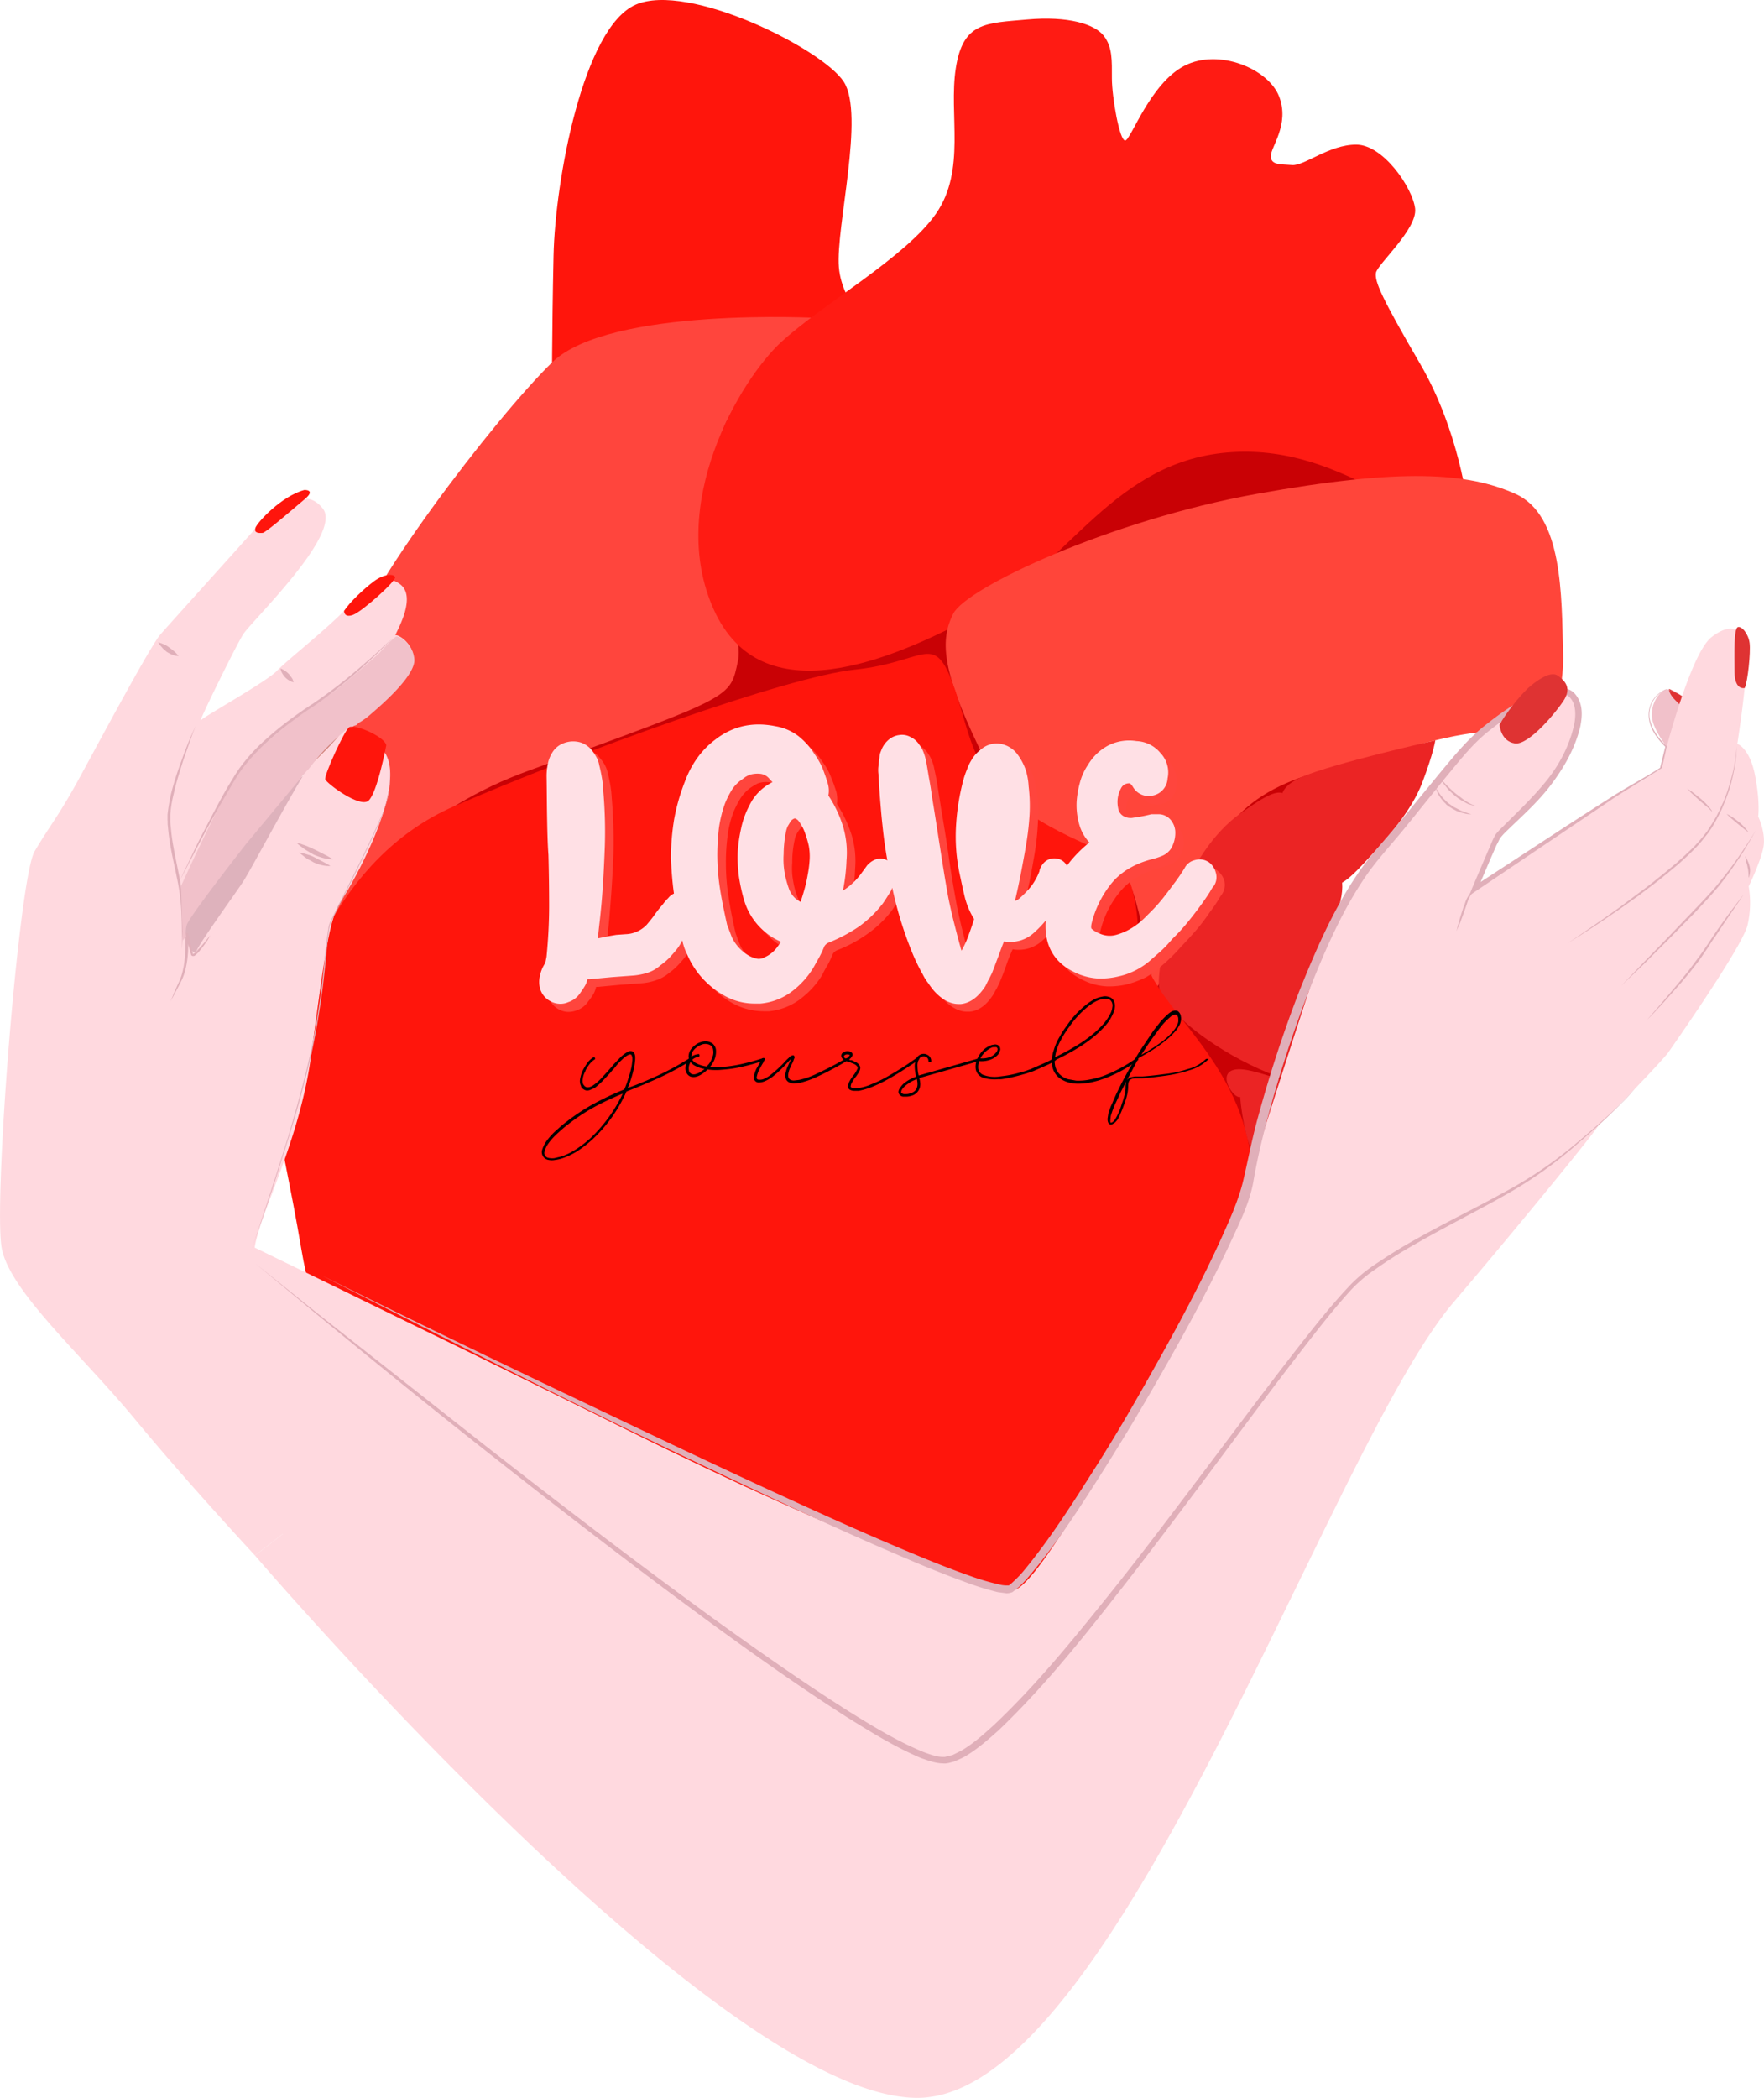 <svg xmlns="http://www.w3.org/2000/svg" width="760.4" height="903.9" viewBox="-0.004 -0.024 760.393 903.927" style=""><g><title>love54_333265188</title><g data-name="Layer 2"><g fill-rule="evenodd"><path d="M296.5 109.1s-38.1 93.3-90.4 173.9-85.5 160.9-85.5 160.9 132.7 167 226.8 167-39.4 107-25.2 119 48.9 35.8 92 24.2S561.6 597.5 569 566.4s0-158.3-6.4-176.7 24.1-12 45.3-79.1S634 213.7 586 174.1s-208.7-29.7-238.6-33.5-50.9-31.5-50.9-31.5z" fill="#c90105"></path><path d="M379.3 145.5s-16.3-13.4-17.7-30.4 11.3-65.7 2.1-79.9S296.6-7.9 274 2s-34.7 75.6-35.4 108.2-.7 60-.7 60l141.4-24.7z" fill="#ff150c"></path><path d="M353.1 137s-90.3-5-115.1 19.1-83.5 101.1-87 123.7-4.3 55.8-6.4 67.1-31.1 37.5-34.6 65.1 4.6 33.2 11.6 31.8 17-79.2 106.1-111.7 86.9-31.1 90.4-47.4-24-74.9-2.1-108.1 37.1-39.6 37.1-39.6z" fill="#ff453d"></path><path d="M632.7 218.3s-3.6-32.5-20.5-61.5-19.6-35.5-19.1-39.2 18-18.9 16.9-27.8-13.7-27.5-25.4-27.5-22.3 9.2-27.6 8.8-9.2 0-9.2-3.9 8.2-13.6 3.6-25.6-26-20.9-40.8-13.3-23 31.7-25.5 32.2-5.8-18.9-5.8-26.7.3-13.6-3.6-18.5-15.2-8.5-33-6.9-27.6 1-30.7 21 4.5 43.8-8.5 62.6-49 39-66.8 55.4-49.5 70-29 115.3 75.6 22.6 114.5 1.4 58-66.1 108.8-69.3 79.6 37.5 101.7 23.5z" fill="#ff1b13"></path><path d="M662.5 321s-2.8-13.5-51.6 0-72.1 14.1-90.5 49.4-20.5 63-23.3 53.1-7.1-53.8-21.2-56.6-38.9-13.4-54.4-45.9-16.3-45.3-10.6-56.6 67.8-40.3 130.7-51.6 91.2-9.2 111.7 0 19.8 43.9 20.5 68.6-11.3 39.6-11.3 39.6z" fill="#ff453a"></path><path d="M575.7 380.3s.8 3.8 11.5-7.6 21.2-23.1 26-35.8 5.5-17.9 5.5-17.9-44.5 10-57.6 15.8-8.7 12.3-3.7 19.6 7.7 17.8 18.3 25.9z" fill="#eb2424"></path><path d="M596.4 466.9s6.4-27.9-4.2-42.4-18.2-22.9-14.9-34.3.8-19.3-12-33.2-7.1-23.4-30.8-6.4-35.1 57.6-35 73.5 62.3 57 96.9 42.8z" fill="#eb2424"></path><path d="M310.2 726.3s-25.5-19.8-83.5-56.5-87.6-77.1-96.8-131.5-18.4-78.2-9.3-94.4 22.6-73.7 75.3-96.6 142.9-55.7 172.6-58.8 33.7-16 41.8 4.9 6.8 39.5 33 57 40.1 14.1 45 33.7-1.8 21.7 11.5 42 46.1 48.3 39 95.6-58 147.7-109.6 178.8-104.6 34.7-119 25.8z" fill="#ff150c"></path><path d="M534.6 472.6c-2.6 1.1-10.2-10-2.5-11.7s24.6 7.9 43.2 8.8 33.5-5.2 34.2 3.6-8.9 7.8-9.6 19.4-17.6 95.5-34.6 123.7-25.4 43.9-43.8 74.2-43.5 71.8-73.9 80.3-53.7-3.6-83.7-15.9-42.8-21.5-35.4-24.6 37.7 3 84.9-21.2 71.2-62.4 85.4-88.7 27.8-45.1 36.2-81.6 5.4-39 2.8-48.1a99 99 0 0 1-3.2-18.2z" fill="#eb2424"></path></g><path d="M748.9 320.5s-27.4-23.9-30.4-23.5-7.4 6.4-6.3 12.8 9.8 16.7 9.8 16.7z" fill="#f1c1ca"></path><path d="M719.5 296.8s-.3 1.1 1.3 3.3 8.8 8.7 9.8 8.3 1.8-2.2 1-3.3a44.7 44.7 0 0 0-12.1-8.3z" fill="#df3333"></path><path d="M530.8 531.9s23.2-74.6 37.6-117.6c12.3-36.6 59.4-93 75.8-102.8s25.9-24.9 34.4-10.9-17.4 47.3-27.9 54.4c-8.7 5.8-14.8 27.7-14.8 27.7s52.7-36.6 63.2-41.7a102.2 102.2 0 0 0 16.9-10s12-49.1 21.9-56.6 14.2-2.1 14.9 7.4-3.9 38.7-3.9 38.7 5.3 1.7 7.6 13.4 1.4 17.9 1.4 17.9 3.5 7.2 2.2 13.5-6.3 16.6-6.3 16.6a42.2 42.2 0 0 1-.5 16.7c-2.2 9.5-34.4 55.2-34.4 55.2s-7.6 9.3-32.8 34-46.8 40.6-52.2 45.8c-11.3 10.9-31.1 40.3-31.1 40.3z" fill="#ffd9df"></path><path d="M627.9 401.1l.3-.8 1-2.2c.7-1.8 1.6-4.3 2.5-6.8l.6-1.8.6-1.8c.5-1.1 1.1-2 1.6-2.9l1.3-2 .5-.7a22.1 22.1 0 0 0-2.2 2.4 12.9 12.9 0 0 0-2.6 4.7 13.4 13.4 0 0 1-.7 1.8c-.8 2.5-1.6 5-2.1 6.9a15.8 15.8 0 0 0-.6 2.3 3.2 3.2 0 0 0-.2.9z" fill="#e0afb9"></path><path d="M675.9 406.3s6.3-3.8 15.4-9.9l7.3-5 8-5.7 8.4-6.4 2.1-1.7 2.1-1.7 4.2-3.5c2.7-2.4 5.4-4.9 7.9-7.5a44.7 44.7 0 0 0 3.5-4.1l1.6-2 1.5-2.2c.4-.7.9-1.4 1.3-2.2l1.2-2.2a22.6 22.6 0 0 0 1.1-2.2 20 20 0 0 0 1-2.1l.9-2.2a18 18 0 0 0 .8-2.1 38.4 38.4 0 0 0 1.4-4 70 70 0 0 0 1.8-7.3 54.4 54.4 0 0 0 .9-5.7 31 31 0 0 0 .3-5 36.1 36.1 0 0 1-.5 5 51.8 51.8 0 0 1-1 5.6c-.5 2.2-1.2 4.6-2 7.2a38.4 38.4 0 0 1-1.4 4l-.8 2.1-1 2.1a20 20 0 0 1-1 2.1l-1.1 2.2c-.9 1.4-1.6 2.8-2.6 4.2l-1.4 2.2-1.6 2c-1.1 1.4-2.3 2.7-3.5 4s-5.2 5-7.9 7.4l-4.2 3.5-2.1 1.7-2.1 1.7c-2.8 2.3-5.6 4.4-8.3 6.4l-7.9 5.9-7.2 5.1-10.9 7.5z" fill="#e0afb9"></path><path d="M698.9 424.7l2.7-2.6 7.3-7c2.9-3 6.4-6.4 10.1-10.1l11.4-11.6 5.7-6.1c1.8-2 3.6-4 5.3-6.1s3.1-4 4.5-6 2.7-3.8 3.8-5.5c2.3-3.5 4.1-6.5 5.3-8.6l1.9-3.4-2 3.3c-1.3 2-3.2 4.9-5.6 8.4s-5.3 7.3-8.6 11.3c-1.6 2-3.4 4-5.3 6s-3.7 4-5.7 6l-11.3 11.8-9.9 10.2z" fill="#e0afb9"></path><path d="M710.1 439.3l2.1-2.1 5.3-5.7 7.2-8.1 4-4.8 3.9-5 3.6-5.3c1.1-1.8 2.2-3.5 3.4-5.1 2.2-3.3 4.2-6.4 6.1-9.1l6-8.8-1.8 2.3-4.7 6.2c-1.8 2.6-4.1 5.6-6.3 8.9l-3.4 5.1c-1.2 1.8-2.4 3.5-3.7 5.2l-3.8 5.1-3.9 4.8-7 8.3z" fill="#e0afb9"></path><path d="M752.1 296.4s-4.3 1.3-4.4-6.8-.3-18.8 1.4-19.4 4.6 2.9 5.1 6.9-.8 16.5-2.1 19.3z" fill="#df3333"></path><path d="M738 349.7a1.5 1.5 0 0 0-.2-.6l-1-1.3a30.5 30.5 0 0 0-3.6-3.6l-4-3.2-1.4-.9-.5-.4.4.5 1.1 1.2 3.8 3.5 3.8 3.2 1.2 1.2z" fill="#e0afb9"></path><path d="M620.7 335.1a4.6 4.6 0 0 0 .4.8l1.3 1.9 2 2.5 2.7 2.5 1.5 1.2 1.6 1 2.8 1.5 2.3.6h.8l-.8-.2a10.5 10.5 0 0 1-2-.9 29.2 29.2 0 0 1-2.7-1.7l-1.4-1.1-1.5-1.1a57.1 57.1 0 0 1-7-7z" fill="#e0afb9"></path><path d="M618.7 339.1l.3.8.9 2.2a19.3 19.3 0 0 0 1.9 2.7 8.6 8.6 0 0 0 1.3 1.4 2.3 2.3 0 0 0 .7.7l.8.6 1.6 1 1.7.9a14.6 14.6 0 0 0 3.2 1 7.4 7.4 0 0 0 2.3.4h.9a25 25 0 0 1-3.1-1 14.5 14.5 0 0 1-2.9-1.3l-1.6-.8-1.6-1.1-.7-.5-.7-.6-1.3-1.3a19.8 19.8 0 0 1-2-2.5l-1.3-2z" fill="#e0afb9"></path><path d="M753.7 358.6a10.7 10.7 0 0 0-1.2-1.6 21 21 0 0 0-3-2.9 29.4 29.4 0 0 0-3.5-2.5 9.3 9.3 0 0 0-1.7-.9l1.4 1.4 3.2 2.7 3.2 2.6z" fill="#e0afb9"></path><path d="M753.7 378.2a2.9 2.9 0 0 0 .5-1.4 7.8 7.8 0 0 0 .2-1.6v-.9c-.1-.3-.1-.6-.2-.9a8.4 8.4 0 0 0-.5-1.7l-.6-1.4a14.5 14.5 0 0 0-.8-1.4s.1.7.3 1.5a8 8 0 0 0 .3 1.5 10.5 10.5 0 0 1 .4 1.7 12.5 12.5 0 0 1 .4 3.1 6 6 0 0 1 0 1.5z" fill="#e0afb9"></path><path d="M79.6 522.9s112.1 54.3 190.7 93.2c96.3 47.8 161.9 71.4 167.7 68.7 18.6-8.7 95.6-161.9 95.6-161.9l69.2 51s-116.4 213-131.1 248.4-25.9 34.8-58.3 32.7-283.1-166.7-283.1-166.7z" fill="#ffd9df"></path><path d="M117.2 344.8s18.4-18.2 21.1-9.4-50.4 77.5-54.4 78-11.9-19.1 1.4-35.5 31.9-33.1 31.9-33.1z" fill="#deb2bc"></path><path d="M58.5 611.9c23.1 27.9 51.4 58.3 51.4 58.3l80.1-62s-74.9-52.6-79.8-63.7 17.9-45.3 23.9-89.7 7.8-59 12.9-66.6 27.9-47.9 19.3-63.2c-4.7-8.2-10.7-10.9-16.6-9.7l4.7-4.4a21.1 21.1 0 0 0 4.3-3c6.1-5.1 20.2-17.5 19.6-24.4s-6.9-10.2-7.8-9.8 9.6-15.8 2.2-21.8-15.4 1.9-23.6 10.5-25.2 21.9-29.7 26.6-31.3 19.6-32.8 21.3 14.7-31.4 18.2-37 42.8-43.2 34.4-54.1-21.4-.1-32.3 12.1-33.6 37.3-37.8 42.1-25.2 44-34.5 61.1-12.9 20.8-19.7 32.3S-3.1 519.5.8 538.2s34.7 45.8 57.7 73.7zM80.3 398c1-2.9 13.1-18.9 25.4-34.8l27-32.4c-9.3 15-24.7 44.2-28 49.2s-18 25.3-19.8 29.3-6.5-5.6-4.6-11.3z" fill="#ffd9df"></path><path d="M84.3 312.8l-1.7 3.8c-1.1 2.5-2.6 6.1-4.1 10.4-.8 2.2-1.7 4.6-2.5 7.1s-1.6 5.2-2.3 8a78.6 78.6 0 0 0-1.5 8.9v2.3c.1.8 0 1.6.1 2.3s.3 3.1.5 4.6c.8 6.2 2.3 12.2 3.4 17.8.6 2.8 1.1 5.6 1.4 8.2s.5 5.1.6 7.4c.2 4.6.2 8.4.2 11.1v4.2s.1-1.5.2-4.2.4-6.5.3-11.2c-.1-2.3-.1-4.8-.4-7.4a83 83 0 0 0-1.2-8.3c-1.1-5.7-2.5-11.7-3.3-17.7-.2-1.6-.3-3.1-.5-4.6a17 17 0 0 1-.1-2.2V351a50.9 50.9 0 0 1 1.4-8.7c.6-2.7 1.3-5.4 2.1-8s1.5-4.9 2.2-7.1l3.7-10.5z" fill="#e0afb9"></path><path d="M146.2 316.7l-2 1.5a32.7 32.7 0 0 0-4.2 3.7 20.9 20.9 0 0 0-2 2.2 7.6 7.6 0 0 0-.8 1.1 6.1 6.1 0 0 0-.7 1 20.5 20.5 0 0 0-1.4 2.1 19.9 19.9 0 0 0 1.9-1.7l.8-.8 1-1 2.1-2.1c1.4-1.4 2.7-2.9 3.7-4a19 19 0 0 0 1.6-2z" fill="#cf8078"></path><path d="M131.2 211.1s5.1-.2.2 3.9-16.8 14.5-18.2 14.6-3.9.2-3.1-2.2 11.3-13.7 21.1-16.3z" fill="#ff150c"></path><path d="M148.3 263.2s-.1 3.2 3.9 1.7 18.6-14.6 18.1-16.2-4.8-1.5-9.2 1.8-10.3 8.9-12.8 12.7z" fill="#ff150c"></path><path d="M90.6 403l-1.4 1.7a52 52 0 0 1-3.8 4.4 8 8 0 0 1-1.3 1.3l-.7.6h-.3v-.3l-.2-.5a4.3 4.3 0 0 0-.2-1.1c-.2-.7-.3-1.4-.5-2.2a33.5 33.5 0 0 0-1.1-4.6H81c0-.1 0-.1-.1-.2h-.1c0-.1-.1-.1-.2-.1s-.4 0-.6.1v.2c-.1.3-.1.2-.1.3v4.4a57.4 57.4 0 0 1-.7 9.3c-.3 1.4-.6 2.8-1 4.1a30 30 0 0 1-1.5 3.6c-1 2.2-1.8 4-2.3 5.3l-.9 2.1 1.1-2 2.7-5.1a30.1 30.1 0 0 0 1.7-3.6 25.8 25.8 0 0 0 1.2-4.2 42.5 42.5 0 0 0 .9-9.5v-4.2c-.1 0 0-.2-.1.1h-.9c.5 1.4.8 2.9 1.2 4.4s.3 1.4.5 2.1l.3 1.1.2.5a.8.8 0 0 0 .2.6.9.9 0 0 0 .9.3.8.8 0 0 0 .6-.2l.8-.7a8.3 8.3 0 0 0 1.3-1.4c1.6-1.9 2.7-3.6 3.5-4.7z" fill="#e0afb9"></path><path d="M68.2 276.7l1.7.6 1.6.7.8.5.8.6a21.3 21.3 0 0 1 2.7 2.2l1.2 1.3a4.8 4.8 0 0 1-1.8-.2 12.8 12.8 0 0 1-3.4-1.6l-.8-.7-.7-.6-1.1-1.3a6.3 6.3 0 0 1-1-1.5z" fill="#e0afb9"></path><path d="M127.9 363.2a10.3 10.3 0 0 1 2.6.7 17.2 17.2 0 0 1 2.6 1l1.4.6 1.5.7 5.1 2.6 2.4 1.4a11.7 11.7 0 0 1-2.8-.2 27.1 27.1 0 0 1-5.7-1.9l-1.4-.8-1.3-.8a15.2 15.2 0 0 1-2.3-1.6 16.6 16.6 0 0 1-2.1-1.7z" fill="#e0afb9"></path><path d="M129 367.3a13.1 13.1 0 0 1 2.3.5l2.3.7 1.2.5 1.2.6 4.4 2.3a14.4 14.4 0 0 1 2 1.2 11 11 0 0 1-2.4-.1 18 18 0 0 1-4.9-1.5l-1.2-.7-1.2-.6a15.6 15.6 0 0 1-1.9-1.4 16.6 16.6 0 0 1-1.8-1.5z" fill="#e0afb9"></path><path d="M120.9 288l1.3.6a10.9 10.9 0 0 1 2.2 1.7 15 15 0 0 1 1.7 2.3l.5 1.3a2.9 2.9 0 0 1-1.3-.4 7.6 7.6 0 0 1-2.4-1.7 8.4 8.4 0 0 1-1.6-2.4 6.3 6.3 0 0 1-.4-1.4z" fill="#e0afb9"></path><path d="M178.6 284c.6 6.9-13.6 19.3-19.6 24.4a28.5 28.5 0 0 1-4.3 3l-1.1 1-3.2 1s-8.4 6.8-13.7 13.3l-4.5 5.7.7-1.1-26.9 32.4c-12.4 15.9-24.5 31.9-25.5 34.8a11.9 11.9 0 0 0-.3 5l-1.4 1.7-.8-23.4s20.2-44.5 26.5-51.8 18.1-16.5 21.2-19.3 11.7-8.7 16-11.2 21.9-18.2 21.9-18.2 4.6-5.4 7.2-7.1c1.3-.2 7.2 3.1 7.8 9.8z" fill="#f1c1ca"></path><path d="M169.4 274.8l-4.5 4.1c-2.8 2.7-6.9 6.3-12 10.6a218.1 218.1 0 0 1-17.9 13.6c-3.5 2.2-7 4.7-10.5 7.3s-6.9 5.4-10.2 8.4a75 75 0 0 0-9.1 9.6c-.7.8-1.3 1.7-2 2.6l-1.8 2.7-3.3 5.4c-4.1 7.1-7.6 14-10.7 19.9s-5.3 10.9-7 14.3-2.6 5.5-2.6 5.5l2.8-5.4c1.8-3.4 4.3-8.3 7.4-14.1s6.9-12.6 11.1-19.7c1-1.8 2.1-3.5 3.2-5.3l1.8-2.7 2-2.5a80 80 0 0 1 9-9.4c3.3-3 6.7-5.8 10.1-8.4s6.9-5.1 10.4-7.3a213.6 213.6 0 0 0 17.8-14c5-4.4 8.9-8.2 11.7-10.9z" fill="#e0afb9"></path><path d="M166.5 321.1s-3.9 20.7-7.7 23.9-18-7.5-18.6-9.2 8.1-20.7 10.2-22.4 15.3 3.8 16.1 7.7z" fill="#ff150c"></path><path d="M688.7 485.1a231.4 231.4 0 0 1-57.5 38.8c-14.7 7.4-43.7 30.8-43.7 30.8L438.1 738.3l-3.4 4.1c-7.8 9.4-14 15.5-17.8 16.8-26.8 9.7-226.9-151-226.9-151l-80.1 62s200.8 234.7 286 233.7 176.3-278.8 230.6-342.7c30.5-35.8 66-79.5 62.2-76.1z" fill="#ffd9df"></path><path d="M110.2 544.5l26.4 21.2 70.2 55.3c29.1 22.8 63.3 49.1 100.6 76.3 18.8 13.5 38.3 27.3 58.7 40.2 10.3 6.4 20.8 12.8 32 17.4 2.7 1 5.7 2.1 8.3 2.1h.9l1.1-.3 2.2-.5 3.8-1.9c5.1-3 9.7-7.1 14.2-11.2 17.8-16.8 33.4-36 48.6-54.9s29.5-38 43.4-56.4 27.3-36.4 40.4-53.1c6.5-8.3 13-16.4 19.8-23.7a63.9 63.9 0 0 1 11.2-9.7c4-2.7 8-5.3 12-7.7 15.9-9.4 31.3-16.6 44.4-23.9a176.9 176.9 0 0 0 32-21.9c8.3-6.9 14.5-12.6 18.6-16.7s6.1-6.5 6.1-6.5a73.4 73.4 0 0 1-6 6.6c-4 4.1-10.2 10-18.4 17a179.9 179.9 0 0 1-31.7 22.6c-13.1 7.5-28.4 14.9-44.2 24.3-4 2.4-7.9 4.9-11.8 7.7a60.9 60.9 0 0 0-11 9.4c-6.7 7.4-13 15.4-19.5 23.8-13 16.7-26.3 34.7-40.1 53.2s-28.2 37.6-43.2 56.7-30.6 38.3-48.6 55.5c-4.6 4.1-9.3 8.3-14.8 11.5-1.4.8-3 1.4-4.5 2.1l-2.3.6-1.1.2a7.4 7.4 0 0 1-1.5 0c-3.5-.1-6.4-1.3-9.4-2.3-11.5-4.9-21.9-11.4-32.2-17.8-20.5-13.1-40-27-58.7-40.6-37.3-27.4-71.3-53.9-100.3-76.8s-52.8-42.5-69.5-56.2z" fill="#e0afb9"></path><path d="M138.4 549.4q50.1 24.8 100.7 48.9c33.7 16 67.3 32.2 101.3 47.7 17 7.8 34 15.4 51.2 22.6 8.6 3.6 17.2 7.1 26 10.2a104.7 104.7 0 0 0 13.2 3.9 12 12 0 0 0 3.1.4h1l1.1-.9a52.1 52.1 0 0 0 4.7-4.7c11.8-14.1 21.8-30 31.8-45.7s19.2-31.9 28.3-48.2 17.8-32.8 25.5-49.7c3.8-8.4 7.7-17 9.7-25.6s3.9-18.5 6.4-27.4a555.1 555.1 0 0 1 17.5-53.4c7-17.4 14.4-34.8 25-50.5 5.3-8 11.8-14.7 17.7-21.9l17.7-21.6c6-7.2 11.9-14.6 19.4-20.6s15.1-11.4 24.1-14.9a29.1 29.1 0 0 1 7.2-1.7c2.5-.2 5.5.2 7.6 2.3 4 4.2 3.5 10 2.6 14.5-2.3 9.5-7.1 17.8-12.9 25.4s-12.9 13.7-19.5 20.2a24.6 24.6 0 0 0-2.2 2.5c-.5.9-.9 1.9-1.5 2.9l-2.8 6.4-5.5 12.9-1.6-1.4 40-26.1 20.1-12.9c6.8-4.3 13.8-8 20.5-12.3l-.2.2 2.3-9.4v.3c-3.5-3.5-6.8-7.8-7.2-13a11.8 11.8 0 0 1 7.7-11.9h.1l3.4 1.2c1.1.4 2.1 1.3 3.3 1-1.2.3-2.3-.5-3.4-.9a34 34 0 0 0-3.4-1.2h.1a11.7 11.7 0 0 0-7.5 11.8c.6 4.9 3.8 9.2 7.3 12.6h.2v.2l-2.1 9.4h-.2c-6.7 4.5-13.6 8.3-20.3 12.7L676 357.1l-39.6 26.7-3.1 2.1 1.4-3.5 5.5-12.9 2.8-6.5a32.9 32.9 0 0 1 1.6-3.3 22.6 22.6 0 0 1 2.5-2.8c6.6-6.6 13.4-13 19.2-20.1s10.2-15.5 12.2-24.3c.9-4.3.9-9.2-1.8-12s-7.8-1.4-11.8.1c-8.4 3.4-16.1 8.8-23.3 14.5s-12.8 13.1-18.8 20.3l-17.6 21.8c-5.9 7.2-12.4 14.1-17.4 21.7-10.2 15.3-17.5 32.6-24.3 49.9a545.2 545.2 0 0 0-17.1 53c-2.4 9.1-4.5 17.9-6.1 27.2s-6.1 18.1-10 26.6c-8 17.1-16.8 33.5-26 49.8s-18.7 32.4-28.7 48.2-20.1 31.6-32.4 46a42.6 42.6 0 0 1-5.2 5.2l-1.6 1.2a6.8 6.8 0 0 1-2.5.5l-3.8-.5a119.4 119.4 0 0 1-13.6-4.2c-8.8-3.2-17.5-6.7-26.1-10.4-17.2-7.3-34.2-15-51.1-22.9-33.9-15.8-67.6-31.9-101-48.6s-66.7-33.5-99.9-50.5z" fill="#e0afb9"></path><path d="M646.4 312.3s.5 7.1 6.6 8 18.1-13.9 21-18.4 1.9-7.8-2.5-10.8c-2.5-1.8-7.1.6-11.8 4.5s-11.6 13.3-13.3 16.7z" fill="#df3333"></path><path d="M166.3 325a12.9 12.9 0 0 1 .8 2.4 33.2 33.2 0 0 1 1 7.1 35.9 35.9 0 0 1-1.4 11 100.3 100.3 0 0 1-5.2 13.3c-4.3 9.6-9.9 20.6-15.8 32.4-.7 1.4-1.4 2.9-2.2 4.4s-.7 1.5-1 2.3a21 21 0 0 0-.6 2.4c-.6 3.3-.8 6.8-1.2 10.2-.6 6.9-1.4 13.9-2.4 20.8s-2.2 13.9-3.6 20.6-3.2 13.4-4.9 19.8-3.5 12.4-5.3 18.2l-5.1 16.2c-3.2 10-6.1 18.3-8.1 24.1s-3.2 9.1-3.2 9.1 1.2-3.3 3.1-9.1 4.7-14.2 7.9-24.2l5.1-16.2c1.7-5.8 3.5-11.9 5.2-18.3s3.4-12.9 4.8-19.6 2.6-13.7 3.6-20.7 1.8-13.9 2.4-20.8c.4-3.4.7-6.8 1.3-10.2a9.4 9.4 0 0 1 .6-2.4 17.5 17.5 0 0 1 1.1-2.4c.7-1.5 1.4-2.9 2.2-4.4 5.9-11.8 11.5-22.7 15.8-32.3l3.1-6.9a62.1 62.1 0 0 0 2.3-6.4 38.3 38.3 0 0 0 1.4-10.9 34.4 34.4 0 0 0-.9-7.1z" fill="#e0afb9"></path><g><path d="M527.7 379.3a8.3 8.3 0 0 0-3.1-4.3l-.3-.2a7.7 7.7 0 0 0-5.6-.6 6.9 6.9 0 0 0-4.5 3.6c-1.1 1.8-2.4 3.8-3.9 5.9s-2.8 3.8-4.6 6-3.7 4.4-5.7 6.6l-2.8 2.8a34.9 34.9 0 0 1-5.4 4.2 27 27 0 0 1-7.1 3.2 10.7 10.7 0 0 1-6.8-.5c-2.4-1-3.4-1.8-3.7-2.3s-.3-.8.1-2.4a41.8 41.8 0 0 1 9.1-17.8c4.2-4.7 9.9-7.9 17.2-9.8a33.1 33.1 0 0 0 4.4-1.4 7.8 7.8 0 0 0 3.4-3.1 10.2 10.2 0 0 0 1.6-3.7 10.3 10.3 0 0 0 .2-3.9 7.6 7.6 0 0 0-1.5-4.2 7.2 7.2 0 0 0-5.8-2.9H500a66.2 66.2 0 0 1-7.8 1.5 6.7 6.7 0 0 1-4.5-.8 4.6 4.6 0 0 1-2-3.3 11.7 11.7 0 0 1 1.2-8.6 3.8 3.8 0 0 1 3.3-2.1h.5a7.6 7.6 0 0 1 1.4 1.6 7.7 7.7 0 0 0 8.8 3.6 8.1 8.1 0 0 0 6.1-7.3 12.2 12.2 0 0 0-3.2-11.1 13.4 13.4 0 0 0-10.2-5 20.2 20.2 0 0 0-12.1 1.8 22 22 0 0 0-8.9 8.3 29.8 29.8 0 0 0-3.4 7.8 36.1 36.1 0 0 0-1.4 8.1 28.1 28.1 0 0 0 1.3 10.5 18.9 18.9 0 0 0 4.1 7.1 65.5 65.5 0 0 0-9.7 10 5.6 5.6 0 0 0-3.8-2.9c-2.6-.7-6.1.1-7.7 4.4l-.2.6v.3a25.3 25.3 0 0 1-3.5 6.2 29.9 29.9 0 0 1-5.5 5.8l-.7.5-.9.4 2.7-12.6c.8-4.2 1.6-8.5 2.3-12.8a116.9 116.9 0 0 0 1.2-11.9 69.9 69.9 0 0 0-.3-12.1 34 34 0 0 0-1.4-7.2 21.3 21.3 0 0 0-3.9-7.2 11.8 11.8 0 0 0-6.8-3.9 9.7 9.7 0 0 0-7.7 1.8 19.9 19.9 0 0 0-2.7 2.2 13.7 13.7 0 0 0-2.1 2.8 34.2 34.2 0 0 0-2.1 4.3c-.5 1.4-1 2.8-1.4 4.2a95.5 95.5 0 0 0-3.2 20.1 77.1 77.1 0 0 0 1.5 20.2c.7 3.4 1.4 6.7 2.2 10a32.9 32.9 0 0 0 4.1 9.9c-.9 2.8-1.9 5.6-3 8.3a36.5 36.5 0 0 1-2.5 5.3c-.1-.6-.3-1.1-.4-1.6-1-3.6-1.9-7.1-2.8-10.7s-1.7-7.1-2.4-10.6c-1.3-7-2.5-14-3.5-21.1s-2.2-14.3-3.4-21.4c-.4-2.8-.9-5.6-1.3-8.3s-.9-5.4-1.5-8a16.1 16.1 0 0 0-1-3.6 13.6 13.6 0 0 0-1.8-3.4 10 10 0 0 0-3.9-3.5 9.1 9.1 0 0 0-4.8-.8 8.4 8.4 0 0 0-4.4 2 10.1 10.1 0 0 0-3.1 4.1c-.2.5-.4.9-.6 1.5a5.4 5.4 0 0 0-.4 2.2c-.2 1.2-.4 2.3-.5 3.3a13.1 13.1 0 0 0 .1 4c.1 3.7.4 7.4.6 11s.6 7.3 1.1 10.9 1.2 10 2 15a6.5 6.5 0 0 0-5.1-.3 8.1 8.1 0 0 0-3.7 2.8l-1 1.3-1 1.3a30.9 30.9 0 0 1-6.3 6.7l-2 1.4c.3-1.3.5-2.5.7-3.8a76.5 76.5 0 0 0 .9-9.4 38.6 38.6 0 0 0-1.5-14.5 52.9 52.9 0 0 0-6.1-13 1.4 1.4 0 0 1-.2-.6 14.4 14.4 0 0 0-.3-5.1c-.7-2.1-1.4-4.2-2.3-6.3a26.2 26.2 0 0 0-3.4-6.2 29.7 29.7 0 0 0-7.1-7.8 22.3 22.3 0 0 0-9.8-4.3c-9.6-1.9-18.3 0-25.8 5.7a41.3 41.3 0 0 0-8 8.2 38.7 38.7 0 0 0-5.2 10.1 75.8 75.8 0 0 0-4.6 16.1 102 102 0 0 0-1.4 16.8 131.6 131.6 0 0 0 1.3 15.3 6.8 6.8 0 0 0-2.6 1.8 10.7 10.7 0 0 0-1.4 1.6l-1.1 1.3c-1.2 1.4-2.4 3-3.6 4.6s-2 2.7-3 3.9a13.4 13.4 0 0 1-9.2 4l-4.1.4-3 .5-2.8.6-2.1.3c.3-1.9.5-3.8.7-5.7s.7-6.4.9-9.5c.7-8.1 1.2-16.3 1.5-24.3a219.8 219.8 0 0 0-.7-24.3 53.2 53.2 0 0 0-.6-5.6c-.3-1.7-.7-3.5-1.1-5.1a12.4 12.4 0 0 0-1.4-3.8 17.9 17.9 0 0 0-2-2.8 8.9 8.9 0 0 0-4.3-3.1 10.1 10.1 0 0 0-4.8-.6 10.6 10.6 0 0 0-4.5 1.6 10.3 10.3 0 0 0-3.6 3.6 14 14 0 0 0-1.5 4.2 24.6 24.6 0 0 0-.6 5.8c0 5.6.1 11.2.2 16.8s.2 11.4.5 16.9c.3 7.4.4 14.7.4 21.9s-.4 14.5-1.1 21.8c-.2.7-.3 1.5-.5 2.2a7.8 7.8 0 0 1-.5 1.4 16.6 16.6 0 0 0-1.9 4.6 11.9 11.9 0 0 0 0 5.3 8.7 8.7 0 0 0 4.7 6 8.6 8.6 0 0 0 4.1 1 10.3 10.3 0 0 0 3.4-.7 9.8 9.8 0 0 0 5-3.9 24.8 24.8 0 0 0 1.9-2.6 11.1 11.1 0 0 0 1.4-3.4.3.3 0 0 1 .1-.2h.9l5.3-.5 4.2-.4 4.2-.3 5.4-.4a24 24 0 0 0 5.9-1.3 16.4 16.4 0 0 0 5.5-3.1 24.3 24.3 0 0 0 3.8-3.3 45.1 45.1 0 0 0 3.3-3.8c.8-1.1 1.5-2.4 2.3-3.6a8.3 8.3 0 0 0 .4 1.5 21.5 21.5 0 0 0 1.6 4.3 36.6 36.6 0 0 0 15.9 17.9 28.1 28.1 0 0 0 13.3 3.5h2.5a26.6 26.6 0 0 0 14.9-6.4 36.1 36.1 0 0 0 8-9.2 47.7 47.7 0 0 1 2.4-4.4 48 48 0 0 0 2.2-4.7 3.9 3.9 0 0 1 1.9-1.6 59.3 59.3 0 0 0 12.7-6.8 48.4 48.4 0 0 0 10.7-10.1c1-1.4 1.9-2.9 2.8-4.4l1.2-2.3.3 1.3a166.6 166.6 0 0 0 8.5 27.1 81.8 81.8 0 0 0 4.4 8.9 36.4 36.4 0 0 0 2.3 3.9l2.5 3.2c3.4 3.7 7 5.7 10.6 5.7h.9c4-.3 7.5-2.8 10.5-7.6q.8-1.5 1.5-2.7c.4-.9.9-1.8 1.4-3s1.9-4.7 2.7-7.1 1.7-4.3 2.6-6.5a15.1 15.1 0 0 0 13-3.9 60.2 60.2 0 0 0 5-5.1 21.7 21.7 0 0 0-.1 2.6c0 8.9 4.1 15.6 11.9 19.4a26.2 26.2 0 0 0 10.9 3h1a32.2 32.2 0 0 0 7.6-.9 41.7 41.7 0 0 0 8.1-3 34.5 34.5 0 0 0 5.3-3.7c1.7-1.4 3.4-2.8 4.9-4.3a58.4 58.4 0 0 0 4.9-5.1c2.6-2.7 5-5.3 7.2-7.9s3.9-5 5.4-7.2a59.4 59.4 0 0 0 3.7-5.4 22.6 22.6 0 0 1 1.5-2.3 7.4 7.4 0 0 0 .9-5.9zm-208.4-35.5a17.5 17.5 0 0 1 4.2-4.4l1.6-1 1.4-.8a10.7 10.7 0 0 1 4.9-.6 6.8 6.8 0 0 1 3.9 2.2l1.3 1.5a21.9 21.9 0 0 0-10.1 10.3 40.3 40.3 0 0 0-3.5 9.9 64.1 64.1 0 0 0-1.3 9.8 52.5 52.5 0 0 0 .5 10.5 86.2 86.2 0 0 0 2.1 10.1 28.2 28.2 0 0 0 16.1 18.2l-2 2.7a14.5 14.5 0 0 1-5 3.9 4.5 4.5 0 0 1-3.1.6 10.6 10.6 0 0 1-3.9-1.3 19.2 19.2 0 0 1-7.2-7.8c-.9-2.1-1.6-4.1-2.1-5.5-1.2-5-2.2-10.2-3-15.3a94.2 94.2 0 0 1-1.2-15.1 84.7 84.7 0 0 1 .7-11.3 43.3 43.3 0 0 1 2.6-10.6 42.5 42.5 0 0 1 3.1-6zm22.6 35.8a29.3 29.3 0 0 1-.4-7.9 44 44 0 0 1 1.1-10.1 5.3 5.3 0 0 1 .7-2 9.6 9.6 0 0 1 1.2-2c.7-.9 1.3-1.4 1.8-1.4s1 .5 1.6 1.3a18.7 18.7 0 0 1 2.6 4.8 54 54 0 0 1 1.8 5.7 23.8 23.8 0 0 1 .4 5.9 48.1 48.1 0 0 1-.8 6.5 71.2 71.2 0 0 1-1.7 7.4 45.9 45.9 0 0 1-1.5 4.4 12.2 12.2 0 0 1-1.9-1.2 10.3 10.3 0 0 1-2.8-3.9 33.5 33.5 0 0 1-2.1-7.5z" fill="#ff453d"></path><path d="M524 375.7a7.9 7.9 0 0 0-3-4.3l-.4-.2a6.8 6.8 0 0 0-5.6-.6 6.5 6.5 0 0 0-4.4 3.5c-1.2 1.9-2.5 3.9-4 5.9s-2.8 3.8-4.6 6.1a68 68 0 0 1-5.7 6.5l-2.8 2.8a30.9 30.9 0 0 1-5.4 4.3 26.1 26.1 0 0 1-7 3.1 10.3 10.3 0 0 1-6.9-.5 10.8 10.8 0 0 1-3.7-2.2c-.1-.1-.3-.8.1-2.4a44.1 44.1 0 0 1 9.2-17.9c4.1-4.6 9.9-7.9 17.1-9.7a27.5 27.5 0 0 0 4.4-1.5 8.4 8.4 0 0 0 3.5-3 13.7 13.7 0 0 0 1.5-3.8 12.9 12.9 0 0 0 .3-3.9 8.6 8.6 0 0 0-1.6-4.2 6.9 6.9 0 0 0-5.8-2.9h-2.9a61.2 61.2 0 0 1-7.7 1.5 6.1 6.1 0 0 1-4.5-.8 4.7 4.7 0 0 1-2.1-3.3 12.4 12.4 0 0 1 1.2-8.5 3.8 3.8 0 0 1 3.3-2.2h.6a7.5 7.5 0 0 1 1.3 1.6 7.8 7.8 0 0 0 8.8 3.6 7.9 7.9 0 0 0 6.1-7.3 12.1 12.1 0 0 0-3.1-11 14.1 14.1 0 0 0-10.3-5.1 19.9 19.9 0 0 0-12 1.8 22.3 22.3 0 0 0-8.9 8.4 25.5 25.5 0 0 0-3.5 7.7 42.9 42.9 0 0 0-1.4 8.1 30.3 30.3 0 0 0 1.3 10.5 18.9 18.9 0 0 0 4.2 7.2 54 54 0 0 0-9.7 10 5.9 5.9 0 0 0-3.9-3c-2.6-.6-6 .2-7.7 4.4l-.2.6v.3a27.5 27.5 0 0 1-3.4 6.3 42 42 0 0 1-5.5 5.7l-.7.5-1 .4q1.5-6.3 2.7-12.6c.8-4.2 1.6-8.4 2.3-12.8a118.2 118.2 0 0 0 1.3-11.8 70.8 70.8 0 0 0-.4-12.2 28.6 28.6 0 0 0-1.3-7.2 25.1 25.1 0 0 0-3.9-7.1 11.7 11.7 0 0 0-6.8-4 10.3 10.3 0 0 0-7.8 1.8 27.5 27.5 0 0 0-2.6 2.2 14.8 14.8 0 0 0-2.2 2.9 20.3 20.3 0 0 0-2 4.2 36.6 36.6 0 0 0-1.5 4.3 100.3 100.3 0 0 0-3.2 20 77.6 77.6 0 0 0 1.5 20.3c.7 3.3 1.4 6.6 2.2 10a33.5 33.5 0 0 0 4.1 9.8c-.9 2.9-1.9 5.7-2.9 8.3s-1.6 3.6-2.5 5.3a9.8 9.8 0 0 1-.5-1.6c-1-3.5-1.9-7.1-2.8-10.6s-1.7-7.1-2.4-10.6c-1.3-7-2.4-14.1-3.5-21.1s-2.2-14.3-3.4-21.5c-.4-2.8-.8-5.5-1.3-8.2s-.9-5.5-1.4-8.1a23 23 0 0 0-1-3.5 12.8 12.8 0 0 0-1.9-3.5 9.1 9.1 0 0 0-3.9-3.4 7.5 7.5 0 0 0-4.8-.8 8.6 8.6 0 0 0-4.4 1.9 10.9 10.9 0 0 0-3.1 4.1l-.6 1.5a8.5 8.5 0 0 0-.4 2.2c-.2 1.2-.3 2.3-.4 3.4a13.4 13.4 0 0 0 0 4c.2 3.7.4 7.3.7 10.9s.6 7.4 1 10.9c.5 5 1.2 10.1 2.1 15.1a6.1 6.1 0 0 0-5.1-.4 9.2 9.2 0 0 0-3.8 2.8c-.3.5-.7.9-.9 1.3l-1 1.3a29.2 29.2 0 0 1-6.4 6.7l-2 1.4c.3-1.2.5-2.5.7-3.7a78.4 78.4 0 0 0 .9-9.4 39.3 39.3 0 0 0-1.5-14.6 51.1 51.1 0 0 0-6.1-13c-.1-.2-.2-.3-.2-.5a10.7 10.7 0 0 0-.3-5.1c-.6-2.1-1.4-4.3-2.2-6.4a33.4 33.4 0 0 0-3.5-6.2 31 31 0 0 0-7-7.8 22.2 22.2 0 0 0-9.8-4.2c-9.7-2-18.4-.1-25.9 5.7a36.6 36.6 0 0 0-8 8.2 43.3 43.3 0 0 0-5.2 10 86.3 86.3 0 0 0-4.6 16.1 103.9 103.9 0 0 0-1.4 16.8c.2 5.1.6 10.3 1.3 15.3a6.4 6.4 0 0 0-2.5 2c-.6.5-1 1.1-1.5 1.6l-1 1.3a51.9 51.9 0 0 0-3.6 4.6c-1 1.4-2.1 2.7-3.1 3.9a13.1 13.1 0 0 1-9.1 4.1l-4.1.3-3 .5-2.9.6-2 .4q.3-3 .6-5.7c.4-3.2.7-6.4 1-9.6.7-8.1 1.1-16.3 1.4-24.2a198.9 198.9 0 0 0-.7-24.4 34.3 34.3 0 0 0-.6-5.5c-.3-1.8-.7-3.6-1.1-5.2a10.9 10.9 0 0 0-1.4-3.8 23.1 23.1 0 0 0-1.9-2.8 10.4 10.4 0 0 0-4.4-3.1 11.3 11.3 0 0 0-4.8-.5 12 12 0 0 0-4.5 1.5 9.6 9.6 0 0 0-3.5 3.7 13.5 13.5 0 0 0-1.6 4.1 25.5 25.5 0 0 0-.6 5.9c.1 5.5.1 11.1.2 16.7s.2 11.4.6 17c.2 7.3.3 14.7.3 21.9s-.4 14.4-1.1 21.7c-.1.8-.3 1.5-.4 2.2a5.9 5.9 0 0 1-.6 1.4 14.6 14.6 0 0 0-1.8 4.6 11 11 0 0 0-.1 5.4 8.9 8.9 0 0 0 4.8 5.9 8.5 8.5 0 0 0 4 1 8 8 0 0 0 3.4-.7 9.9 9.9 0 0 0 5.1-3.8c.6-.9 1.3-1.8 1.8-2.7a9.1 9.1 0 0 0 1.4-3.4h1l5.3-.5 4.3-.4 4.1-.3 5.4-.4a29.4 29.4 0 0 0 5.9-1.2 15.6 15.6 0 0 0 5.5-3.2 30.5 30.5 0 0 0 3.8-3.2c1.1-1.2 2.2-2.4 3.3-3.8s1.6-2.4 2.3-3.7c.2.5.2 1.1.4 1.6a23 23 0 0 0 1.6 4.2 36.8 36.8 0 0 0 16 17.9 26.5 26.5 0 0 0 13.3 3.5h2.4a26.5 26.5 0 0 0 14.9-6.3 36.6 36.6 0 0 0 8-9.3l2.4-4.3a38.1 38.1 0 0 0 2.2-4.7 3.8 3.8 0 0 1 2-1.7 69.8 69.8 0 0 0 12.7-6.7 48.5 48.5 0 0 0 10.6-10.2c1-1.4 1.9-2.9 2.8-4.3s.9-1.6 1.2-2.4l.3 1.3a163.6 163.6 0 0 0 8.5 27.1 83.4 83.4 0 0 0 4.4 9 20.5 20.5 0 0 0 2.4 3.8 33.3 33.3 0 0 0 2.4 3.2c3.4 3.8 7 5.7 10.6 5.7h1c3.9-.4 7.4-2.9 10.5-7.6l1.4-2.8c.5-.8.9-1.8 1.5-2.9l2.7-7.1c.8-2.2 1.6-4.4 2.5-6.6a15.1 15.1 0 0 0 13.1-3.9 47 47 0 0 0 4.9-5.1 22.6 22.6 0 0 0-.1 2.6c0 8.9 4.2 15.6 11.9 19.4a26.2 26.2 0 0 0 10.9 3h1.1a32 32 0 0 0 7.5-.9 30.5 30.5 0 0 0 8.1-3 31.1 31.1 0 0 0 5.3-3.6l5-4.4a57 57 0 0 0 4.8-5.1 85.9 85.9 0 0 0 7.2-7.9c2.1-2.6 3.9-5 5.5-7.2s2.7-3.9 3.6-5.3a18.4 18.4 0 0 1 1.5-2.4h.1a6.8 6.8 0 0 0 .8-6.1zm-208.4-35.6a16 16 0 0 1 4.3-4.3l1.5-1.1 1.5-.8a11.9 11.9 0 0 1 4.9-.5 5.9 5.9 0 0 1 3.8 2.1l1.4 1.5a21.5 21.5 0 0 0-10.1 10.3 36.6 36.6 0 0 0-3.5 9.9 64.3 64.3 0 0 0-1.4 9.8 62.3 62.3 0 0 0 .5 10.6 76.3 76.3 0 0 0 2.2 10.1 28.3 28.3 0 0 0 16 18.1l-2 2.7a13.4 13.4 0 0 1-5 3.9 5.2 5.2 0 0 1-3.1.7 12.2 12.2 0 0 1-3.9-1.4 18.6 18.6 0 0 1-7.2-7.8l-2.1-5.5c-1.1-5-2.2-10.1-3-15.2a96.4 96.4 0 0 1-1.2-15.2 105.5 105.5 0 0 1 .7-11.3 53.7 53.7 0 0 1 2.6-10.5 38.8 38.8 0 0 1 3.1-6.1zm22.6 35.8a34 34 0 0 1-.4-7.9 50.3 50.3 0 0 1 1.1-10.1 9.6 9.6 0 0 1 .7-2l1.2-2a3.4 3.4 0 0 1 1.8-1.3 3.1 3.1 0 0 1 1.7 1.2 18.7 18.7 0 0 1 2.6 4.8 45.6 45.6 0 0 1 1.7 5.7 24.3 24.3 0 0 1 .4 6 48.6 48.6 0 0 1-.8 6.4 61.1 61.1 0 0 1-1.7 7.4c-.4 1.4-.9 2.9-1.4 4.5a13.7 13.7 0 0 1-2-1.3 10.8 10.8 0 0 1-2.8-3.8 40.8 40.8 0 0 1-2.1-7.6z" fill="#ffe0e5"></path><path d="M270.8 464.8c.4-1.2.8-2.5 1.1-3.8a19.7 19.7 0 0 0 .6-3.5 4.9 4.9 0 0 0 .1-1.3 2.9 2.9 0 0 0-.3-1.4.7.7 0 0 0-.4-.5h-.6a10.2 10.2 0 0 0-3.2 2.3 22 22 0 0 0-2.7 2.9l-1 1.2c-.2.1-.3.3-.5.5l-.9 1.1-3.4 3.6a42.8 42.8 0 0 1-3.3 2.9l-1.9.8a3.1 3.1 0 0 1-1.9.2 3.8 3.8 0 0 1-2-1.5v-.3a4.7 4.7 0 0 1-.4-3.3 14.2 14.2 0 0 1 1.1-3.5 34 34 0 0 1 1.8-3 9.1 9.1 0 0 1 2.4-2.4l.3-.2h.4c.2 0 .3.1.3.2h.1v.4c0 .2-.1.3-.2.3l-.3.2a9.8 9.8 0 0 0-1.8 1.7 16.7 16.7 0 0 0-1.8 2.8c0 .1-.1.2-.1.4a8.7 8.7 0 0 0-1.1 3.2 3.9 3.9 0 0 0 .3 2.6h.1a1.9 1.9 0 0 0 1.2 1 2.6 2.6 0 0 0 1.5-.1 4.6 4.6 0 0 0 1.4-.7 20.8 20.8 0 0 0 3.2-2.7l3.3-3.6 1.4-1.6 1-1.2 3-3.1a13.4 13.4 0 0 1 3.4-2.4 1.9 1.9 0 0 1 2.5 1 4.1 4.1 0 0 1 .3 1.6 10.3 10.3 0 0 1-.1 1.8 19.7 19.7 0 0 1-.6 3.5c-.3 1.4-.7 2.7-1.1 4s-.9 2.6-1.4 3.9l1.2-.5.6-.2c4-1.5 7.9-3.2 11.8-5a116.7 116.7 0 0 0 13.4-7.4c.1 0 .2-.1.4 0l.3.2h.1c0 .2.1.3 0 .5s-.1.2-.2.3a110.1 110.1 0 0 1-13.5 7.4c-3.9 1.8-7.9 3.5-11.9 5.1l-2.8 1.1a17.5 17.5 0 0 1-1.1 2.4 62.1 62.1 0 0 1-13.5 18.2 49.7 49.7 0 0 1-6.1 4.8 30.1 30.1 0 0 1-7 3.4 16.5 16.5 0 0 1-3.2.7 7.2 7.2 0 0 1-3.3-.2 3.4 3.4 0 0 1-2.1-4.2 14 14 0 0 1 2.5-4.6 29.8 29.8 0 0 1 4.3-4.4 48.6 48.6 0 0 1 4.1-3.4 86.8 86.8 0 0 1 12.8-8.2 123.9 123.9 0 0 1 11.7-5.4 40.9 40.9 0 0 0 1.7-4.6zm-13 11.3a84.3 84.3 0 0 0-12.6 8.1 50.7 50.7 0 0 0-4.4 3.7 32.2 32.2 0 0 0-3.2 3.2 22.9 22.9 0 0 0-1.7 2.3 8.5 8.5 0 0 0-1.1 2.6 2.1 2.1 0 0 0 1.3 2.8 6.9 6.9 0 0 0 2.9.2l2.9-.7a26.6 26.6 0 0 0 5.9-2.8 47.4 47.4 0 0 0 6.7-5.1 64.7 64.7 0 0 0 13.3-17.9l.6-1.3c-3.6 1.5-7.1 3.1-10.6 4.9z"></path><path d="M296.8 455.2a5.9 5.9 0 0 1 .7-2.6 7.6 7.6 0 0 1 1.9-2.1 7.1 7.1 0 0 1 3.1-1.6 5.2 5.2 0 0 1 3.5.1l1 .5a4.2 4.2 0 0 1 1.6 2.7 9.2 9.2 0 0 1-.4 3.7 11 11 0 0 1-1.7 3.2l-.5.7a31.1 31.1 0 0 0 5.3-.1 56.1 56.1 0 0 0 9-1.4 84.2 84.2 0 0 0 8.6-2.4h.4l.2.3v.6l-.3.2a81.3 81.3 0 0 1-8.8 2.5 55.6 55.6 0 0 1-9.1 1.4 26.6 26.6 0 0 1-6.3-.1 14.2 14.2 0 0 1-2.8 2.2 6.7 6.7 0 0 1-2.1.9 4.5 4.5 0 0 1-2.3 0 3.2 3.2 0 0 1-1.9-1.7 4.3 4.3 0 0 1-.4-2.5 6.2 6.2 0 0 1 .9-2.7l.5-.6c0-.4 0-.8-.1-1.2zm2.6 3.9a5.5 5.5 0 0 1-1.8-1.6v.2a5.1 5.1 0 0 0-.5 4.1 2.3 2.3 0 0 0 1.2 1 2.8 2.8 0 0 0 1.8-.1 5.9 5.9 0 0 0 1.6-.7l2-1.4a15 15 0 0 1-4.3-1.5zm6.2-.7a10.5 10.5 0 0 0 1.5-3 5.2 5.2 0 0 0 .3-3 2.7 2.7 0 0 0-1.1-2l-.6-.3a4.4 4.4 0 0 0-3-.1 8.2 8.2 0 0 0-2.6 1.4 6.9 6.9 0 0 0-1.6 1.8 5 5 0 0 0-.5 2.1 6.1 6.1 0 0 1 2.9-1.1c.2-.1.3 0 .4 0s.2.2.2.3v.2c.1.2 0 .3 0 .4l-.3.2a5.6 5.6 0 0 0-2.8 1.3 4 4 0 0 0 1.5 1.4 12.9 12.9 0 0 0 4.7 1.5z"></path><path d="M340.7 456.6h-.1l-1.6 1.7a46.8 46.8 0 0 1-6.1 5.7 13.8 13.8 0 0 1-2.9 1.7 6.7 6.7 0 0 1-3.1.7 2.1 2.1 0 0 1-1.9-2.6 11.1 11.1 0 0 1 1.1-3.4l1.9-3.3a.3.3 0 0 1 .1-.2l.6-1h.2c.2-.1.3-.1.4 0h.2l.2.3v.3l-.3.5-.3.5v.2c-.6.9-1.1 1.9-1.8 3.1a12.2 12.2 0 0 0-1.1 3.2.9.9 0 0 0 .9 1.2 4.5 4.5 0 0 0 2.7-.6 12.5 12.5 0 0 0 2.4-1.5 54 54 0 0 0 6.1-5.6 13.7 13.7 0 0 1 1.7-1.7 3.1 3.1 0 0 1 1.1-.9l.5-.2h.5a1.3 1.3 0 0 1 .4 1l-.4 1c-.1.4-.3.8-.4 1.1a16.3 16.3 0 0 0-1.1 2.3 5.8 5.8 0 0 0-.6 1.7 5 5 0 0 0-.2 2.1 1.8 1.8 0 0 0 1.1 1.4 3.2 3.2 0 0 0 1.7.2l1.8-.2a33.5 33.5 0 0 0 7.7-2.7q6.5-3 12.6-6.6h.4a.2.2 0 0 1 .2.2v.2c.1.1.1.2.1.4a.2.2 0 0 1-.2.2 129.4 129.4 0 0 1-12.7 6.8 39.2 39.2 0 0 1-7.9 2.8l-2.2.2a5.2 5.2 0 0 1-2.1-.4 2.8 2.8 0 0 1-1.7-2.1 5 5 0 0 1 .2-2.7 12.7 12.7 0 0 1 .6-1.8l1.1-2.4a11.7 11.7 0 0 0 .5-1.1z"></path><path d="M366.5 456.8h.6l2.1 1a3.8 3.8 0 0 1 1.5 1.6 2.1 2.1 0 0 1 .1 1.1 5.1 5.1 0 0 1-.7 1.7l-1.2 1.8h-.1l-.3.5h-.1l-1.1 1.8a3.8 3.8 0 0 0-.6 1.8v.2a1.9 1.9 0 0 0 .9.5h2.4a21.6 21.6 0 0 0 5.5-1.6 49.8 49.8 0 0 0 6.2-2.9c3.2-1.8 6.4-3.7 9.4-5.7l4.2-2.9c.1-.1.3-.2.4-.1a.5.5 0 0 1 .4.2.8.8 0 0 1 .1.4.5.5 0 0 1-.2.4c-1.4 1-2.8 2-4.3 2.9-3.1 2.1-6.2 4-9.5 5.8a60.9 60.9 0 0 1-6.3 3 29.6 29.6 0 0 1-5.8 1.7h-1.7a4.1 4.1 0 0 1-1.9-.4 1.7 1.7 0 0 1-1-1.3 2.5 2.5 0 0 1 .2-1.2 4.2 4.2 0 0 1 .4-1 12 12 0 0 1 1.5-2.4c0-.1.1-.1.1-.2l.2-.3h.1a16.3 16.3 0 0 0 1.1-1.7l.3-.6c.2-.2.2-.5.3-.7a1.1 1.1 0 0 0-.1-.5 3.1 3.1 0 0 0-1.3-1.2l-1.9-.8h-.3l-1.3-.5h-.2l-.3-.2a3.3 3.3 0 0 1-1.4-1.2 1.7 1.7 0 0 1-.2-1.4 1.6 1.6 0 0 1 .7-.9l1.1-.5a3.2 3.2 0 0 1 2.5.4 1.6 1.6 0 0 1 .5.8 1.3 1.3 0 0 1-.3 1 3.5 3.5 0 0 1-.7.9l-.5.4zm-.8-1.4l.5-.6a.1.1 0 0 1 .1-.1v-.2l-.7-.2h-.8l-.7.3-.3.4v.5l.4.4.5.3z"></path><path d="M396.3 464.6a10.1 10.1 0 0 1 .4 2.5 5.2 5.2 0 0 1-1.4 3.6 5.2 5.2 0 0 1-2.7 1.5 6.9 6.9 0 0 1-2 .3h-1.4a2.7 2.7 0 0 1-1.2-.6 1.9 1.9 0 0 1-.7-1.6 3.3 3.3 0 0 1 .7-1.6 8.2 8.2 0 0 1 2.4-2.5 15.2 15.2 0 0 1 3-1.7 9.4 9.4 0 0 1 1.5-.6 20.3 20.3 0 0 1-.6-4.4 7.6 7.6 0 0 1 1.1-4.1 3.8 3.8 0 0 1 2.2-1.3 3.4 3.4 0 0 1 2.2.4 2.9 2.9 0 0 1 1.6 2.8c0 .1-.1.3-.2.3h-.6l-.3-.2a.4.4 0 0 1-.1-.3 1.8 1.8 0 0 0-1-1.7 2.2 2.2 0 0 0-1.4-.2 1.8 1.8 0 0 0-1.4.8 5.1 5.1 0 0 0-.9 3.5 16 16 0 0 0 .5 3.9l25.9-7.4h.4a.2.2 0 0 1 .2.2v.2c.1.2.1.3 0 .4s-.1.2-.2.3l-26.1 7.4zm-2.4.9a12.8 12.8 0 0 0-2.7 1.6 8.1 8.1 0 0 0-2.3 2.2l-.3.5a1.3 1.3 0 0 0-.1.6.4.4 0 0 0 .2.6 2.5 2.5 0 0 0 .9.4h1a5.1 5.1 0 0 0 1.7-.3 4.8 4.8 0 0 0 2.2-1.2 4.2 4.2 0 0 0 1-2.8 7.8 7.8 0 0 0-.3-2.2z"></path><path d="M422.1 457.4a6.3 6.3 0 0 0-.4 3 3.5 3.5 0 0 0 2.7 2.9 12.7 12.7 0 0 0 2.8.6 15 15 0 0 0 3 0l3.1-.4a45.6 45.6 0 0 0 6.4-1.4l2.5-.7 1.6-.6h.1l1.4-.6 5-2.2a25.2 25.2 0 0 0 4-2.1h.4c.2.1.3.1.4.3a.8.8 0 0 1 .1.4c-.1.2-.1.3-.3.4a30.5 30.5 0 0 1-4 2.1l-5.2 2.3-.8.3-.5.2h-.2l-1.7.6-2.5.7c-2.2.6-4.3 1.1-6.5 1.5s-2.1.3-3.2.3a17.1 17.1 0 0 1-3.2 0 14.2 14.2 0 0 1-3.1-.6 4.7 4.7 0 0 1-3.4-3.8 7.4 7.4 0 0 1 .4-3.6 11.2 11.2 0 0 1 3.6-5.2 10.8 10.8 0 0 1 3-1.6l1.3-.2a2.8 2.8 0 0 1 1.3.3 3 3 0 0 1 .8.8 4.3 4.3 0 0 1 .2 1.1 5.5 5.5 0 0 1-1 2.2 8.4 8.4 0 0 1-2.4 1.8 11.1 11.1 0 0 1-5.7 1zm5.2-2.2a7.4 7.4 0 0 0 2-1.6l.5-.7a1.9 1.9 0 0 0 .2-.8c.1-.1 0-.3-.1-.5s-.1-.2-.2-.3a1.4 1.4 0 0 0-.9-.1h-.9a9.7 9.7 0 0 0-2.6 1.5 10.9 10.9 0 0 0-2.7 3.3 9.6 9.6 0 0 0 4.7-.8z"></path><path d="M454.7 458.3a7.3 7.3 0 0 0 2.8 5.2 8.5 8.5 0 0 0 3 1.5l3.4.6a24.3 24.3 0 0 0 6-.5 36.5 36.5 0 0 0 5.9-1.6 61.1 61.1 0 0 0 14.2-7.7h.3l.3.2v.2a.4.4 0 0 1 .1.3c0 .2-.1.3-.2.3a56.7 56.7 0 0 1-14.5 7.9 37.8 37.8 0 0 1-6 1.7 26.4 26.4 0 0 1-6.2.5 16.9 16.9 0 0 1-3.8-.7 12.9 12.9 0 0 1-3.3-1.7 8.2 8.2 0 0 1-3.2-6 13.5 13.5 0 0 1 .7-5.9 24.8 24.8 0 0 1 2.5-5.8 40.8 40.8 0 0 1 3.3-5.1 39 39 0 0 1 8.3-8.9 27 27 0 0 1 3.3-2.2 12.7 12.7 0 0 1 3.6-1.2 4.9 4.9 0 0 1 2.7.1 3.2 3.2 0 0 1 2.1 1.5 4.8 4.8 0 0 1 .6 2.9 8.3 8.3 0 0 1-.8 2.8 19.1 19.1 0 0 1-3.3 5.2 44.4 44.4 0 0 1-4.4 4.3 63.1 63.1 0 0 1-8.4 5.9 99.8 99.8 0 0 1-9.1 4.8 7.5 7.5 0 0 0 .1 1.4zm8.7-7.4a58.8 58.8 0 0 0 8.1-5.7 40.1 40.1 0 0 0 4.2-4.1 21.7 21.7 0 0 0 3.2-4.9 8.6 8.6 0 0 0 .6-2.3 3.3 3.3 0 0 0-.4-2.4 2.3 2.3 0 0 0-1.6-1.1h-2a11.6 11.6 0 0 0-3.4 1.2 22.3 22.3 0 0 0-3 2 41.9 41.9 0 0 0-8.1 8.7 41.1 41.1 0 0 0-3.9 6.2 20.6 20.6 0 0 0-2.3 7c2.9-1.4 5.8-2.9 8.6-4.6z"></path><path d="M483.1 470.6l-2.7 5.8-.9 2.3-.6 1.8a7 7 0 0 0-.2 1.6 4.3 4.3 0 0 0 0 1.6h.4a2.4 2.4 0 0 0 .9-.6l.7-.8.6-1.1c.3-.5.5-1.1.8-1.6a28.6 28.6 0 0 0 1.5-4.1c.5-1.2.8-2.5 1.2-3.8l.3-1.6c0-.4.1-.8.1-1.2a14.8 14.8 0 0 1 .1-2.1 3.1 3.1 0 0 1 .9-1.9 3.9 3.9 0 0 1 1.4-.8l1.5-.3h3.3c2.7-.2 5.8-.5 9.4-1a49.6 49.6 0 0 0 10.3-2.2 17.2 17.2 0 0 0 7.6-4.2l.4-.2h.7l.2.2h-.1a18.9 18.9 0 0 1-8.1 4.7 60.6 60.6 0 0 1-10.6 2.4c-3.7.5-6.9.9-9.8 1.1h-3.2l-1.2.2-1 .5a3.4 3.4 0 0 0-.6 1.5 10.3 10.3 0 0 0-.1 1.7 17.6 17.6 0 0 1-.4 3.1 29.1 29.1 0 0 1-1.2 3.9c-.5 1.4-1 2.8-1.6 4.1a8.9 8.9 0 0 1-.8 1.7 5.4 5.4 0 0 1-.7 1.3l-.9 1-1.2.8a2.4 2.4 0 0 1-1.2 0 1.8 1.8 0 0 1-.7-1 4 4 0 0 1-.1-1.9l.3-1.9.6-1.7a14.5 14.5 0 0 1 .9-2.2c.8-1.9 1.6-3.8 2.5-5.6 2.2-4.6 4.7-9.1 7.3-13.5 1.3-2.3 2.7-4.5 4.2-6.7s2.7-4.1 4.1-6.1l3-3.8a37 37 0 0 1 2.8-2.8 9.4 9.4 0 0 1 1.9-1.4 3.2 3.2 0 0 1 2.3-.3l.4.2a3.6 3.6 0 0 1 1.1 1.6c.1.3.1.6.2 1a6.3 6.3 0 0 1-.5 3 14 14 0 0 1-1.6 2.6 32.6 32.6 0 0 1-5.4 5.1 62 62 0 0 1-7.3 4.9l-3.5 2c-2.7 5.2-5.3 9.9-7.7 14.7zm11-17.3a80 80 0 0 0 6.8-4.5 30.8 30.8 0 0 0 5.2-5 12.8 12.8 0 0 0 1.4-2.3 4.3 4.3 0 0 0 .4-2.5 2.2 2.2 0 0 0-.1-.8c-.1-.1-.1-.3-.2-.5l-.4-.4a1.1 1.1 0 0 0-1.1 0 3.1 3.1 0 0 0-1.3.6l-.9.8a31.9 31.9 0 0 0-2.6 2.6c-1 1.2-2 2.5-2.9 3.8-2.3 3-4.4 6.2-6.4 9.4z"></path></g></g></g></svg>